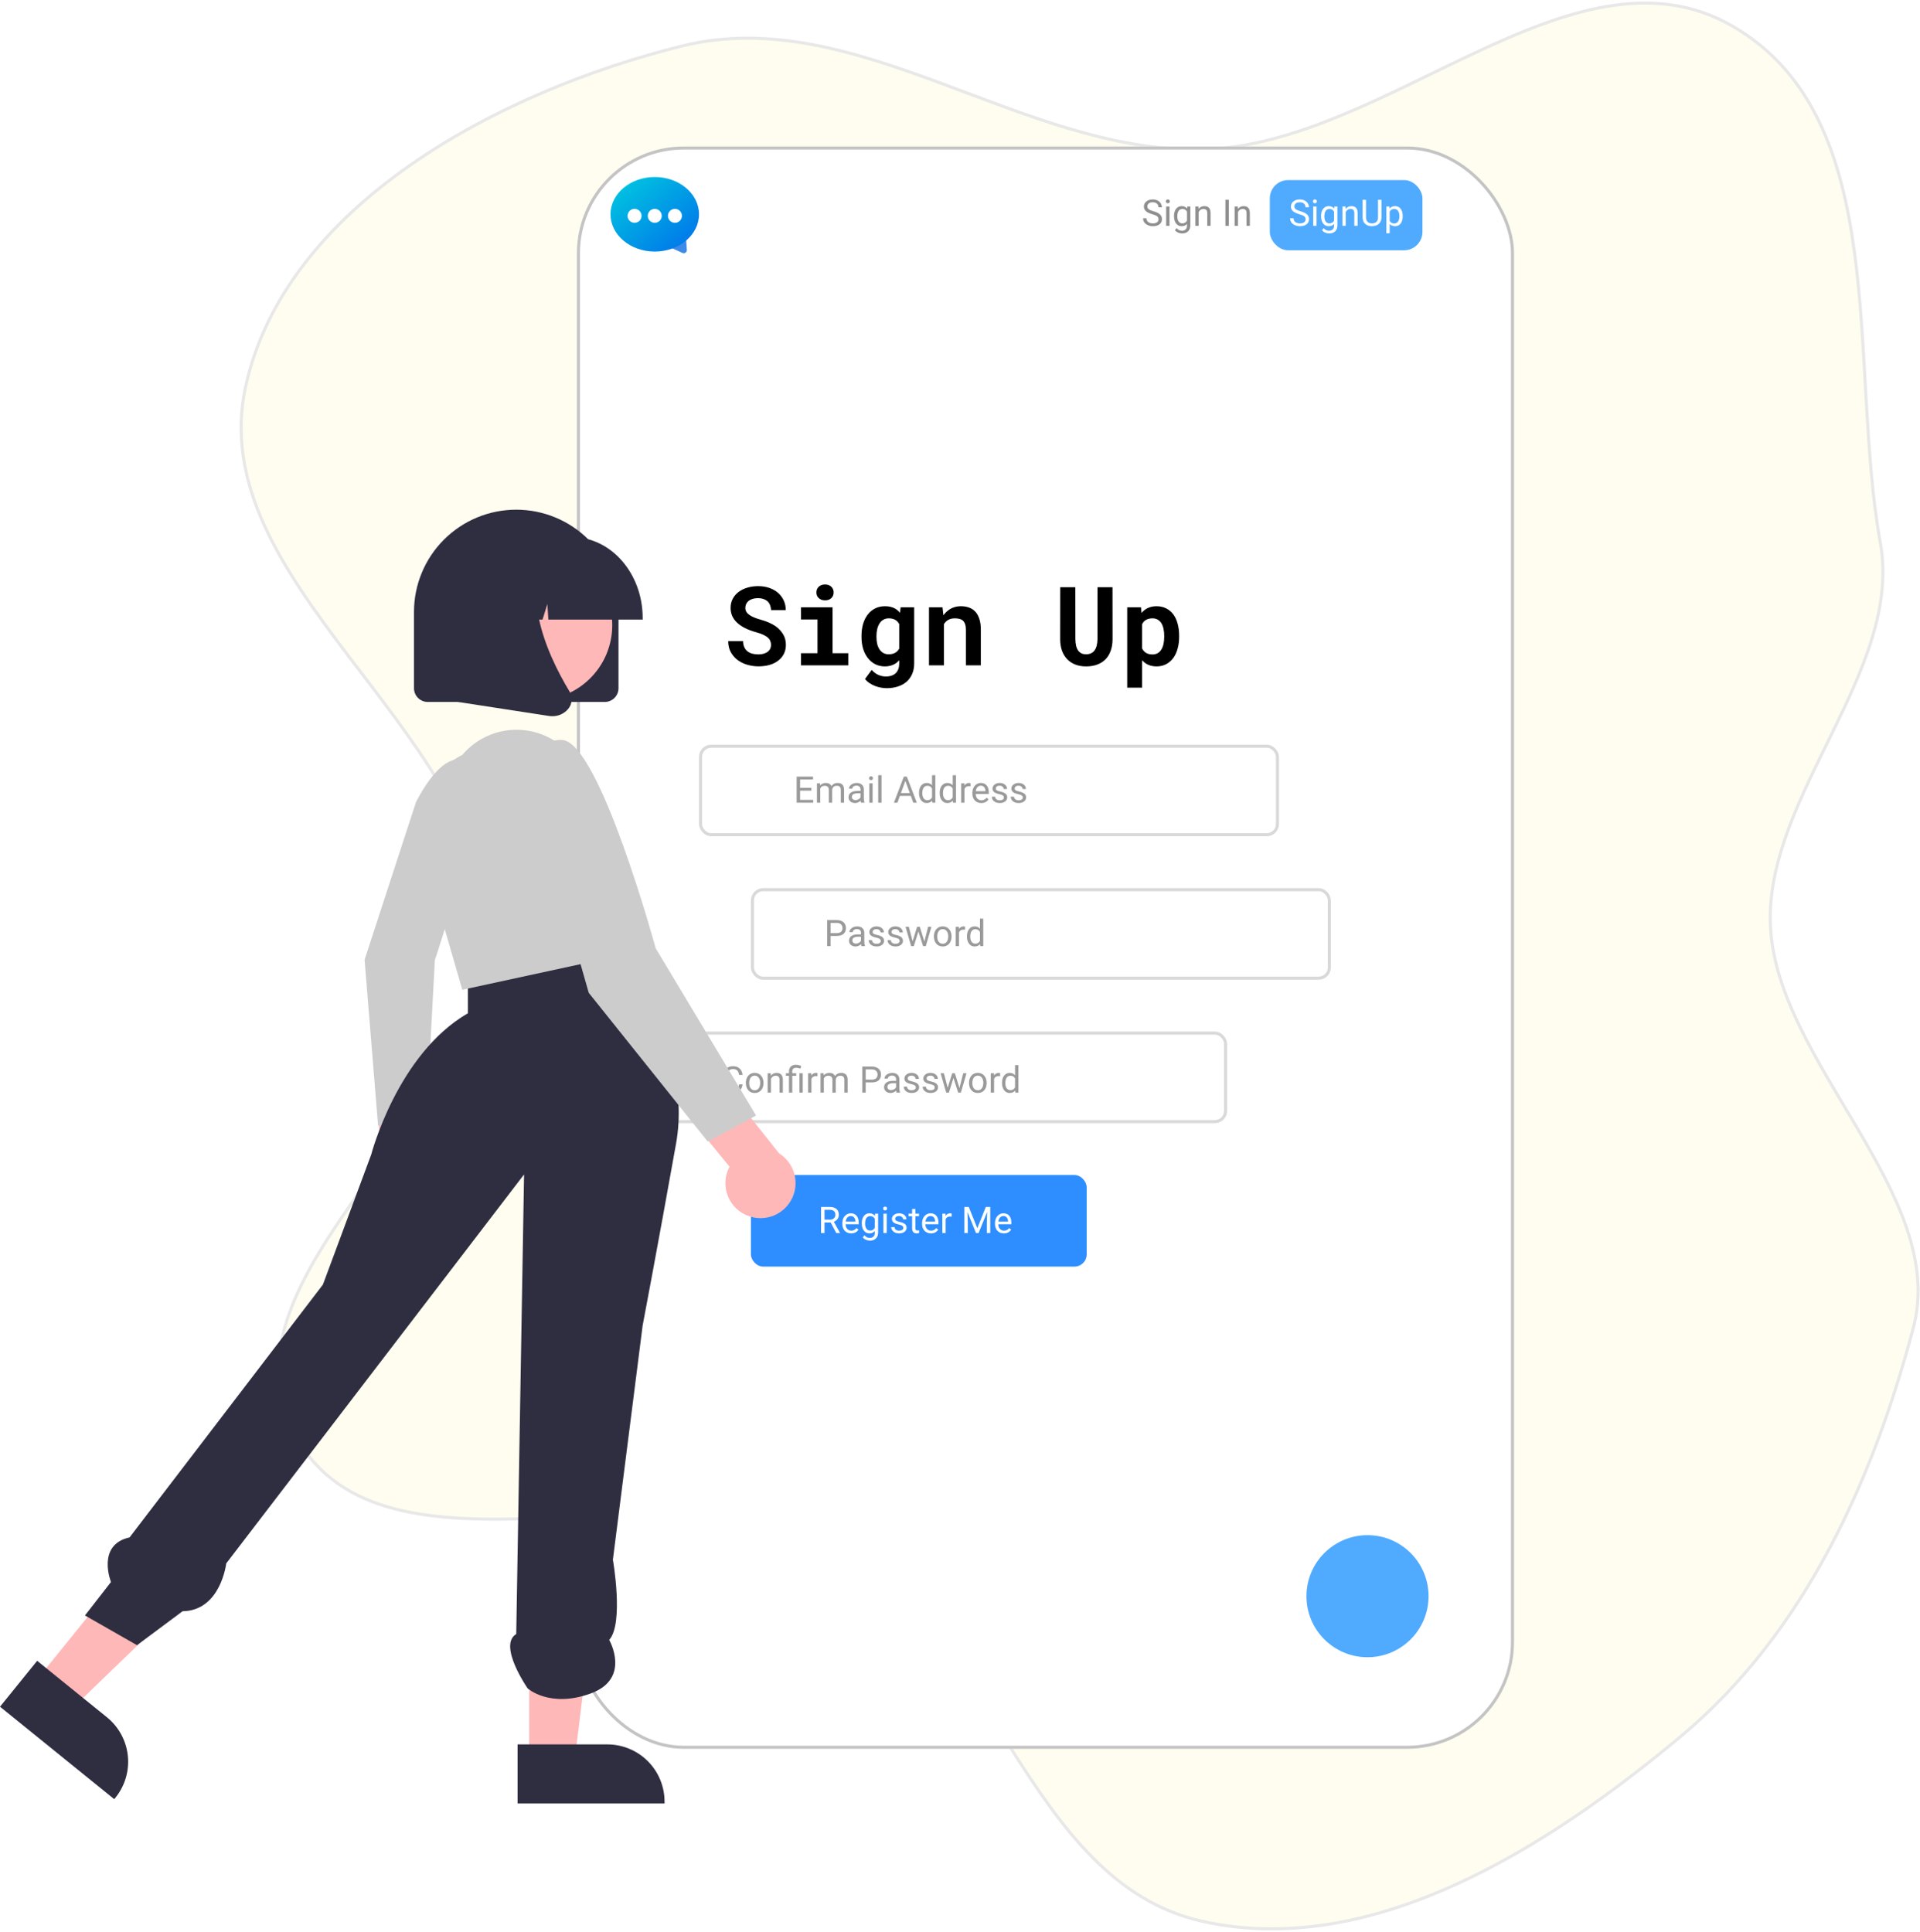<svg width="629" height="633" viewBox="0 0 629 633" fill="none" xmlns="http://www.w3.org/2000/svg">
<path fill-rule="evenodd" clip-rule="evenodd" d="M393.655 48.969C454.29 47.831 515.489 -21.611 567.663 8.614C620.074 38.974 605.428 119.114 615.997 177.77C623.555 219.712 578.203 260.719 580 303.271C581.886 347.916 638.285 391.638 626.857 434.902C613.55 485.28 591.054 535.212 550.572 568.988C507.064 605.289 449.383 642.075 393.655 629.473C336.203 616.482 325.441 534.055 273.71 506.381C220.018 477.659 126.356 523.224 96.946 470.749C67.207 417.688 162.762 363.71 159.874 303.271C156.75 237.878 66.377 190.501 80.496 126.508C93.57 67.252 163.354 29.953 223.46 15.07C280.558 0.933 334.766 50.073 393.655 48.969Z" fill="#FFFDEF" stroke="#E8E8E8"/>
<g filter="url(#filter0_d)">
<rect x="179" y="38" width="307" height="525" rx="35" fill="white"/>
<rect x="179.5" y="38.5" width="306" height="524" rx="34.5" stroke="#C4C4C4"/>
</g>
<circle cx="448" cy="523" r="20" fill="#50ABFF"/>
<rect x="416" y="59" width="50" height="23" rx="6" fill="#50ABFF"/>
<path d="M377.504 70.197C376.539 69.92 375.836 69.58 375.395 69.178C374.957 68.772 374.738 68.272 374.738 67.678C374.738 67.006 375.006 66.451 375.541 66.014C376.08 65.572 376.779 65.352 377.639 65.352C378.225 65.352 378.746 65.465 379.203 65.691C379.664 65.918 380.02 66.231 380.27 66.629C380.523 67.027 380.65 67.463 380.65 67.936H379.52C379.52 67.42 379.355 67.016 379.027 66.723C378.699 66.426 378.236 66.277 377.639 66.277C377.084 66.277 376.65 66.4 376.338 66.647C376.029 66.889 375.875 67.227 375.875 67.66C375.875 68.008 376.021 68.303 376.314 68.545C376.611 68.783 377.113 69.002 377.82 69.201C378.531 69.4 379.086 69.621 379.484 69.863C379.887 70.102 380.184 70.381 380.375 70.701C380.57 71.022 380.668 71.398 380.668 71.832C380.668 72.523 380.398 73.078 379.859 73.496C379.32 73.91 378.6 74.117 377.697 74.117C377.111 74.117 376.564 74.006 376.057 73.783C375.549 73.557 375.156 73.248 374.879 72.857C374.605 72.467 374.469 72.023 374.469 71.527H375.6C375.6 72.043 375.789 72.451 376.168 72.752C376.551 73.049 377.061 73.197 377.697 73.197C378.291 73.197 378.746 73.076 379.062 72.834C379.379 72.592 379.537 72.262 379.537 71.844C379.537 71.426 379.391 71.103 379.098 70.877C378.805 70.647 378.273 70.42 377.504 70.197ZM383.123 74H382.039V67.66H383.123V74ZM381.951 65.978C381.951 65.803 382.004 65.654 382.109 65.533C382.219 65.412 382.379 65.352 382.59 65.352C382.801 65.352 382.961 65.412 383.07 65.533C383.18 65.654 383.234 65.803 383.234 65.978C383.234 66.154 383.18 66.301 383.07 66.418C382.961 66.535 382.801 66.594 382.59 66.594C382.379 66.594 382.219 66.535 382.109 66.418C382.004 66.301 381.951 66.154 381.951 65.978ZM384.605 70.777C384.605 69.789 384.834 69.004 385.291 68.422C385.748 67.836 386.354 67.543 387.107 67.543C387.881 67.543 388.484 67.816 388.918 68.363L388.971 67.66H389.961V73.848C389.961 74.668 389.717 75.314 389.229 75.787C388.744 76.26 388.092 76.496 387.271 76.496C386.814 76.496 386.367 76.398 385.93 76.203C385.492 76.008 385.158 75.74 384.928 75.4L385.49 74.75C385.955 75.324 386.523 75.611 387.195 75.611C387.723 75.611 388.133 75.463 388.426 75.166C388.723 74.869 388.871 74.451 388.871 73.912V73.367C388.438 73.867 387.846 74.117 387.096 74.117C386.354 74.117 385.752 73.818 385.291 73.221C384.834 72.623 384.605 71.809 384.605 70.777ZM385.695 70.9C385.695 71.615 385.842 72.178 386.135 72.588C386.428 72.994 386.838 73.197 387.365 73.197C388.049 73.197 388.551 72.887 388.871 72.266V69.371C388.539 68.766 388.041 68.463 387.377 68.463C386.85 68.463 386.438 68.668 386.141 69.078C385.844 69.488 385.695 70.096 385.695 70.9ZM392.627 67.66L392.662 68.457C393.146 67.848 393.779 67.543 394.561 67.543C395.9 67.543 396.576 68.299 396.588 69.811V74H395.504V69.805C395.5 69.348 395.395 69.01 395.188 68.791C394.984 68.572 394.666 68.463 394.232 68.463C393.881 68.463 393.572 68.557 393.307 68.744C393.041 68.932 392.834 69.178 392.686 69.482V74H391.602V67.66H392.627ZM402.576 74H401.451V65.469H402.576V74ZM405.494 67.66L405.529 68.457C406.014 67.848 406.646 67.543 407.428 67.543C408.768 67.543 409.443 68.299 409.455 69.811V74H408.371V69.805C408.367 69.348 408.262 69.01 408.055 68.791C407.852 68.572 407.533 68.463 407.1 68.463C406.748 68.463 406.439 68.557 406.174 68.744C405.908 68.932 405.701 69.178 405.553 69.482V74H404.469V67.66H405.494Z" fill="#8F8F8F"/>
<path d="M425.68 70.197C424.715 69.92 424.012 69.58 423.57 69.178C423.133 68.772 422.914 68.272 422.914 67.678C422.914 67.006 423.182 66.451 423.717 66.014C424.256 65.572 424.955 65.352 425.814 65.352C426.4 65.352 426.922 65.465 427.379 65.691C427.84 65.918 428.195 66.231 428.445 66.629C428.699 67.027 428.826 67.463 428.826 67.936H427.695C427.695 67.42 427.531 67.016 427.203 66.723C426.875 66.426 426.412 66.277 425.814 66.277C425.26 66.277 424.826 66.4 424.514 66.647C424.205 66.889 424.051 67.227 424.051 67.66C424.051 68.008 424.197 68.303 424.49 68.545C424.787 68.783 425.289 69.002 425.996 69.201C426.707 69.4 427.262 69.621 427.66 69.863C428.062 70.102 428.359 70.381 428.551 70.701C428.746 71.022 428.844 71.398 428.844 71.832C428.844 72.523 428.574 73.078 428.035 73.496C427.496 73.91 426.775 74.117 425.873 74.117C425.287 74.117 424.74 74.006 424.232 73.783C423.725 73.557 423.332 73.248 423.055 72.857C422.781 72.467 422.645 72.023 422.645 71.527H423.775C423.775 72.043 423.965 72.451 424.344 72.752C424.727 73.049 425.236 73.197 425.873 73.197C426.467 73.197 426.922 73.076 427.238 72.834C427.555 72.592 427.713 72.262 427.713 71.844C427.713 71.426 427.566 71.103 427.273 70.877C426.98 70.647 426.449 70.42 425.68 70.197ZM431.299 74H430.215V67.66H431.299V74ZM430.127 65.978C430.127 65.803 430.18 65.654 430.285 65.533C430.395 65.412 430.555 65.352 430.766 65.352C430.977 65.352 431.137 65.412 431.246 65.533C431.355 65.654 431.41 65.803 431.41 65.978C431.41 66.154 431.355 66.301 431.246 66.418C431.137 66.535 430.977 66.594 430.766 66.594C430.555 66.594 430.395 66.535 430.285 66.418C430.18 66.301 430.127 66.154 430.127 65.978ZM432.781 70.777C432.781 69.789 433.01 69.004 433.467 68.422C433.924 67.836 434.529 67.543 435.283 67.543C436.057 67.543 436.66 67.816 437.094 68.363L437.146 67.66H438.137V73.848C438.137 74.668 437.893 75.314 437.404 75.787C436.92 76.26 436.268 76.496 435.447 76.496C434.99 76.496 434.543 76.398 434.105 76.203C433.668 76.008 433.334 75.74 433.104 75.4L433.666 74.75C434.131 75.324 434.699 75.611 435.371 75.611C435.898 75.611 436.309 75.463 436.602 75.166C436.898 74.869 437.047 74.451 437.047 73.912V73.367C436.613 73.867 436.021 74.117 435.271 74.117C434.529 74.117 433.928 73.818 433.467 73.221C433.01 72.623 432.781 71.809 432.781 70.777ZM433.871 70.9C433.871 71.615 434.018 72.178 434.311 72.588C434.604 72.994 435.014 73.197 435.541 73.197C436.225 73.197 436.727 72.887 437.047 72.266V69.371C436.715 68.766 436.217 68.463 435.553 68.463C435.025 68.463 434.613 68.668 434.316 69.078C434.02 69.488 433.871 70.096 433.871 70.9ZM440.803 67.66L440.838 68.457C441.322 67.848 441.955 67.543 442.736 67.543C444.076 67.543 444.752 68.299 444.764 69.811V74H443.68V69.805C443.676 69.348 443.57 69.01 443.363 68.791C443.16 68.572 442.842 68.463 442.408 68.463C442.057 68.463 441.748 68.557 441.482 68.744C441.217 68.932 441.01 69.178 440.861 69.482V74H439.777V67.66H440.803ZM452.574 65.469V71.269C452.57 72.074 452.316 72.732 451.812 73.244C451.312 73.756 450.633 74.043 449.773 74.106L449.475 74.117C448.541 74.117 447.797 73.865 447.242 73.361C446.688 72.857 446.406 72.164 446.398 71.281V65.469H447.512V71.246C447.512 71.863 447.682 72.344 448.021 72.688C448.361 73.027 448.846 73.197 449.475 73.197C450.111 73.197 450.598 73.027 450.934 72.688C451.273 72.348 451.443 71.869 451.443 71.252V65.469H452.574ZM459.535 70.9C459.535 71.865 459.314 72.643 458.873 73.232C458.432 73.822 457.834 74.117 457.08 74.117C456.311 74.117 455.705 73.873 455.264 73.385V76.438H454.18V67.66H455.17L455.223 68.363C455.664 67.816 456.277 67.543 457.062 67.543C457.824 67.543 458.426 67.83 458.867 68.404C459.312 68.978 459.535 69.777 459.535 70.801V70.9ZM458.451 70.777C458.451 70.062 458.299 69.498 457.994 69.084C457.689 68.67 457.271 68.463 456.74 68.463C456.084 68.463 455.592 68.754 455.264 69.336V72.365C455.588 72.943 456.084 73.232 456.752 73.232C457.271 73.232 457.684 73.027 457.988 72.617C458.297 72.203 458.451 71.59 458.451 70.777Z" fill="white"/>
<path d="M225.018 81.887C225.07 82.656 224.282 83.202 223.581 82.882L220.499 81.477C219.78 81.15 219.692 80.165 220.341 79.715L223.192 77.74C223.841 77.291 224.733 77.72 224.787 78.508L225.018 81.887Z" fill="url(#paint0_linear)"/>
<path d="M229 70.21C229 76.954 222.508 82.421 214.5 82.421C206.492 82.421 200 76.954 200 70.21C200 63.467 206.492 58 214.5 58C222.508 58 229 63.467 229 70.21Z" fill="url(#paint1_linear)"/>
<path d="M210.175 70.719C210.175 71.984 209.15 73.009 207.886 73.009C206.622 73.009 205.596 71.984 205.596 70.719C205.596 69.455 206.622 68.43 207.886 68.43C209.15 68.43 210.175 69.455 210.175 70.719Z" fill="white"/>
<path d="M223.403 70.719C223.403 71.984 222.378 73.009 221.114 73.009C219.849 73.009 218.824 71.984 218.824 70.719C218.824 69.455 219.849 68.43 221.114 68.43C222.378 68.43 223.403 69.455 223.403 70.719Z" fill="white"/>
<path d="M216.79 70.719C216.79 71.984 215.765 73.009 214.5 73.009C213.236 73.009 212.211 71.984 212.211 70.719C212.211 69.455 213.236 68.43 214.5 68.43C215.765 68.43 216.79 69.455 216.79 70.719Z" fill="white"/>
<path d="M252.592 211.32C252.592 211.777 252.498 212.199 252.311 212.586C252.123 212.961 251.854 213.283 251.502 213.553C251.15 213.822 250.717 214.033 250.201 214.186C249.697 214.338 249.117 214.414 248.461 214.414C247.723 214.414 247.043 214.332 246.422 214.168C245.812 214.004 245.291 213.746 244.857 213.395C244.412 213.043 244.066 212.592 243.82 212.041C243.574 211.49 243.439 210.828 243.416 210.055H238.564C238.564 211.379 238.816 212.533 239.32 213.518C239.836 214.502 240.533 215.357 241.412 216.084C242.338 216.822 243.422 217.385 244.664 217.771C245.918 218.146 247.184 218.334 248.461 218.334C249.762 218.334 250.963 218.182 252.064 217.877C253.166 217.561 254.115 217.098 254.912 216.488C255.709 215.891 256.33 215.158 256.775 214.291C257.232 213.412 257.461 212.41 257.461 211.285C257.461 209.984 257.162 208.836 256.564 207.84C255.967 206.844 255.164 205.971 254.156 205.221C253.488 204.764 252.756 204.359 251.959 204.008C251.162 203.656 250.324 203.357 249.445 203.111C248.625 202.889 247.887 202.648 247.23 202.391C246.586 202.133 246.035 201.846 245.578 201.529C245.121 201.225 244.77 200.879 244.523 200.492C244.289 200.105 244.172 199.672 244.172 199.191C244.172 198.734 244.26 198.312 244.436 197.926C244.623 197.527 244.893 197.182 245.244 196.889C245.596 196.607 246.023 196.391 246.527 196.238C247.043 196.074 247.629 195.992 248.285 195.992C249 195.992 249.621 196.092 250.148 196.291C250.688 196.479 251.139 196.742 251.502 197.082C251.854 197.434 252.117 197.85 252.293 198.33C252.48 198.811 252.586 199.338 252.609 199.912H257.426C257.426 198.764 257.203 197.709 256.758 196.748C256.312 195.787 255.691 194.955 254.895 194.252C254.098 193.561 253.143 193.021 252.029 192.635C250.928 192.248 249.709 192.055 248.373 192.055C247.084 192.055 245.889 192.225 244.787 192.564C243.686 192.893 242.73 193.367 241.922 193.988C241.113 194.609 240.48 195.359 240.023 196.238C239.566 197.117 239.338 198.096 239.338 199.174C239.338 200.111 239.508 200.979 239.848 201.775C240.199 202.572 240.715 203.299 241.395 203.955C242.074 204.611 242.947 205.215 244.014 205.766C245.092 206.316 246.34 206.785 247.758 207.172C248.672 207.418 249.434 207.688 250.043 207.98C250.664 208.262 251.168 208.572 251.555 208.912C251.93 209.264 252.193 209.639 252.346 210.037C252.51 210.436 252.592 210.863 252.592 211.32ZM262.4 198.98V202.971H267.814V214.027H262.4V218H277.904V214.027H272.754V198.98H262.4ZM267.463 194.111C267.463 194.486 267.527 194.838 267.656 195.166C267.797 195.482 267.99 195.752 268.236 195.975C268.482 196.209 268.775 196.391 269.115 196.52C269.467 196.648 269.854 196.713 270.275 196.713C271.143 196.713 271.828 196.473 272.332 195.992C272.848 195.5 273.105 194.873 273.105 194.111C273.105 193.35 272.848 192.729 272.332 192.248C271.828 191.756 271.143 191.51 270.275 191.51C269.854 191.51 269.467 191.574 269.115 191.703C268.775 191.832 268.482 192.008 268.236 192.23C267.99 192.465 267.797 192.746 267.656 193.074C267.527 193.391 267.463 193.736 267.463 194.111ZM282.229 208.35V208.719C282.229 210.102 282.404 211.385 282.756 212.568C283.119 213.74 283.635 214.754 284.303 215.609C284.971 216.465 285.773 217.139 286.711 217.631C287.66 218.111 288.727 218.352 289.91 218.352C290.508 218.352 291.064 218.287 291.58 218.158C292.107 218.029 292.588 217.848 293.021 217.613C293.314 217.449 293.59 217.262 293.848 217.051C294.105 216.84 294.352 216.605 294.586 216.348V217.438C294.586 218.082 294.492 218.662 294.305 219.178C294.129 219.693 293.871 220.127 293.531 220.479C293.156 220.865 292.688 221.158 292.125 221.357C291.574 221.557 290.941 221.656 290.227 221.656C289.781 221.656 289.348 221.609 288.926 221.516C288.516 221.434 288.117 221.305 287.73 221.129C287.332 220.953 286.951 220.725 286.588 220.443C286.225 220.174 285.885 219.857 285.568 219.494L283.371 222.465C283.781 222.992 284.273 223.443 284.848 223.818C285.422 224.205 286.031 224.521 286.676 224.768C287.32 225.014 287.971 225.195 288.627 225.312C289.283 225.43 289.898 225.488 290.473 225.488C291.809 225.488 293.027 225.307 294.129 224.943C295.242 224.592 296.197 224.07 296.994 223.379C297.779 222.688 298.389 221.838 298.822 220.83C299.268 219.822 299.49 218.674 299.49 217.385V198.98H295.043L294.85 200.791C294.615 200.498 294.357 200.234 294.076 200C293.795 199.754 293.49 199.543 293.162 199.367C292.729 199.121 292.242 198.939 291.703 198.822C291.176 198.693 290.59 198.629 289.945 198.629C288.75 198.629 287.678 198.863 286.729 199.332C285.779 199.801 284.971 200.463 284.303 201.318C283.635 202.174 283.119 203.199 282.756 204.395C282.404 205.59 282.229 206.908 282.229 208.35ZM287.133 208.719V208.35C287.133 207.553 287.215 206.809 287.379 206.117C287.543 205.414 287.795 204.799 288.135 204.271C288.463 203.756 288.879 203.352 289.383 203.059C289.887 202.754 290.484 202.602 291.176 202.602C291.551 202.602 291.896 202.637 292.213 202.707C292.541 202.777 292.84 202.877 293.109 203.006C293.426 203.158 293.707 203.357 293.953 203.604C294.199 203.85 294.41 204.137 294.586 204.465V212.516C294.422 212.809 294.229 213.072 294.006 213.307C293.783 213.541 293.525 213.74 293.232 213.904C292.951 214.057 292.635 214.174 292.283 214.256C291.943 214.338 291.562 214.379 291.141 214.379C290.449 214.379 289.852 214.232 289.348 213.939C288.844 213.646 288.428 213.242 288.1 212.727C287.771 212.223 287.525 211.631 287.361 210.951C287.209 210.26 287.133 209.516 287.133 208.719ZM304.342 218H309.246V204.482C309.41 204.225 309.592 203.99 309.791 203.779C309.99 203.568 310.213 203.387 310.459 203.234C310.764 203.023 311.109 202.865 311.496 202.76C311.895 202.654 312.328 202.602 312.797 202.602C313.359 202.602 313.863 202.66 314.309 202.777C314.754 202.883 315.135 203.076 315.451 203.357C315.768 203.639 316.008 204.025 316.172 204.518C316.348 204.998 316.436 205.613 316.436 206.363V218H321.322V206.293C321.322 204.91 321.158 203.738 320.83 202.777C320.514 201.805 320.068 201.008 319.494 200.387C318.908 199.777 318.217 199.332 317.42 199.051C316.623 198.77 315.744 198.629 314.783 198.629C314.033 198.629 313.324 198.734 312.656 198.945C311.988 199.156 311.373 199.461 310.811 199.859C310.482 200.094 310.172 200.357 309.879 200.65C309.586 200.943 309.316 201.266 309.07 201.617L308.771 198.98H304.342V218ZM364.459 192.406H359.555L359.537 209.369C359.525 210.201 359.438 210.934 359.273 211.566C359.109 212.199 358.863 212.727 358.535 213.148C358.23 213.559 357.844 213.869 357.375 214.08C356.918 214.279 356.391 214.379 355.793 214.379C355.242 214.379 354.756 214.285 354.334 214.098C353.912 213.898 353.555 213.605 353.262 213.219C352.945 212.797 352.705 212.264 352.541 211.619C352.389 210.975 352.307 210.225 352.295 209.369L352.277 192.406H347.338L347.32 209.369C347.32 210.799 347.52 212.076 347.918 213.201C348.328 214.314 348.902 215.252 349.641 216.014C350.379 216.775 351.264 217.355 352.295 217.754C353.338 218.152 354.504 218.352 355.793 218.352C357.164 218.352 358.383 218.152 359.449 217.754C360.527 217.355 361.441 216.77 362.191 215.996C362.93 215.234 363.492 214.297 363.879 213.184C364.277 212.07 364.477 210.799 364.477 209.369L364.459 192.406ZM369.275 225.312H374.162V216.348C374.385 216.594 374.619 216.816 374.865 217.016C375.111 217.215 375.369 217.396 375.639 217.561C376.096 217.818 376.588 218.012 377.115 218.141C377.654 218.281 378.24 218.352 378.873 218.352C380.068 218.352 381.129 218.105 382.055 217.613C382.98 217.121 383.76 216.441 384.393 215.574C385.014 214.719 385.482 213.699 385.799 212.516C386.127 211.332 386.291 210.049 386.291 208.666V208.297C386.291 206.855 386.127 205.543 385.799 204.359C385.482 203.164 385.008 202.139 384.375 201.283C383.742 200.439 382.963 199.789 382.037 199.332C381.111 198.863 380.045 198.629 378.838 198.629C378.252 198.629 377.701 198.693 377.186 198.822C376.682 198.939 376.219 199.109 375.797 199.332C375.445 199.52 375.117 199.742 374.812 200C374.508 200.246 374.227 200.527 373.969 200.844L373.793 198.98H369.275V225.312ZM381.404 208.297V208.666C381.404 209.451 381.334 210.195 381.193 210.898C381.053 211.59 380.83 212.199 380.525 212.727C380.221 213.254 379.822 213.67 379.33 213.975C378.85 214.279 378.264 214.432 377.572 214.432C377.139 214.432 376.746 214.391 376.395 214.309C376.043 214.215 375.732 214.086 375.463 213.922C375.182 213.746 374.93 213.535 374.707 213.289C374.496 213.043 374.314 212.768 374.162 212.463V204.518C374.326 204.189 374.52 203.902 374.742 203.656C374.977 203.41 375.246 203.205 375.551 203.041C375.82 202.9 376.119 202.795 376.447 202.725C376.775 202.643 377.139 202.602 377.537 202.602C378.229 202.602 378.814 202.748 379.295 203.041C379.787 203.334 380.191 203.732 380.508 204.236C380.812 204.752 381.035 205.361 381.176 206.064C381.328 206.756 381.404 207.5 381.404 208.297Z" fill="black"/>
<rect x="229.5" y="244.5" width="189" height="29" rx="3.5" fill="white" stroke="#D9D9D9"/>
<rect x="246.5" y="291.5" width="189" height="29" rx="3.5" fill="white" stroke="#D9D9D9"/>
<rect x="212.5" y="338.5" width="189" height="29" rx="3.5" fill="white" stroke="#D9D9D9"/>
<rect x="246" y="385" width="110" height="30" rx="4" fill="#2E8EFF"/>
<path d="M272.119 400.549H270.115V404H268.984V395.469H271.809C272.77 395.469 273.508 395.688 274.023 396.125C274.543 396.562 274.803 397.199 274.803 398.035C274.803 398.566 274.658 399.029 274.369 399.424C274.084 399.818 273.686 400.113 273.174 400.309L275.178 403.93V404H273.971L272.119 400.549ZM270.115 399.629H271.844C272.402 399.629 272.846 399.484 273.174 399.195C273.506 398.906 273.672 398.52 273.672 398.035C273.672 397.508 273.514 397.104 273.197 396.822C272.885 396.541 272.432 396.398 271.838 396.395H270.115V399.629ZM278.846 404.117C277.986 404.117 277.287 403.836 276.748 403.273C276.209 402.707 275.939 401.951 275.939 401.006V400.807C275.939 400.178 276.059 399.617 276.297 399.125C276.539 398.629 276.875 398.242 277.305 397.965C277.738 397.684 278.207 397.543 278.711 397.543C279.535 397.543 280.176 397.814 280.633 398.357C281.09 398.9 281.318 399.678 281.318 400.689V401.141H277.023C277.039 401.766 277.221 402.271 277.568 402.658C277.92 403.041 278.365 403.232 278.904 403.232C279.287 403.232 279.611 403.154 279.877 402.998C280.143 402.842 280.375 402.635 280.574 402.377L281.236 402.893C280.705 403.709 279.908 404.117 278.846 404.117ZM278.711 398.434C278.273 398.434 277.906 398.594 277.609 398.914C277.312 399.23 277.129 399.676 277.059 400.25H280.234V400.168C280.203 399.617 280.055 399.191 279.789 398.891C279.523 398.586 279.164 398.434 278.711 398.434ZM282.32 400.777C282.32 399.789 282.549 399.004 283.006 398.422C283.463 397.836 284.068 397.543 284.822 397.543C285.596 397.543 286.199 397.816 286.633 398.363L286.686 397.66H287.676V403.848C287.676 404.668 287.432 405.314 286.943 405.787C286.459 406.26 285.807 406.496 284.986 406.496C284.529 406.496 284.082 406.398 283.645 406.203C283.207 406.008 282.873 405.74 282.643 405.4L283.205 404.75C283.67 405.324 284.238 405.611 284.91 405.611C285.438 405.611 285.848 405.463 286.141 405.166C286.438 404.869 286.586 404.451 286.586 403.912V403.367C286.152 403.867 285.561 404.117 284.811 404.117C284.068 404.117 283.467 403.818 283.006 403.221C282.549 402.623 282.32 401.809 282.32 400.777ZM283.41 400.9C283.41 401.615 283.557 402.178 283.85 402.588C284.143 402.994 284.553 403.197 285.08 403.197C285.764 403.197 286.266 402.887 286.586 402.266V399.371C286.254 398.766 285.756 398.463 285.092 398.463C284.564 398.463 284.152 398.668 283.855 399.078C283.559 399.488 283.41 400.096 283.41 400.9ZM290.494 404H289.41V397.66H290.494V404ZM289.322 395.979C289.322 395.803 289.375 395.654 289.48 395.533C289.59 395.412 289.75 395.352 289.961 395.352C290.172 395.352 290.332 395.412 290.441 395.533C290.551 395.654 290.605 395.803 290.605 395.979C290.605 396.154 290.551 396.301 290.441 396.418C290.332 396.535 290.172 396.594 289.961 396.594C289.75 396.594 289.59 396.535 289.48 396.418C289.375 396.301 289.322 396.154 289.322 395.979ZM295.926 402.318C295.926 402.025 295.814 401.799 295.592 401.639C295.373 401.475 294.988 401.334 294.438 401.217C293.891 401.1 293.455 400.959 293.131 400.795C292.811 400.631 292.572 400.436 292.416 400.209C292.264 399.982 292.188 399.713 292.188 399.4C292.188 398.881 292.406 398.441 292.844 398.082C293.285 397.723 293.848 397.543 294.531 397.543C295.25 397.543 295.832 397.729 296.277 398.1C296.727 398.471 296.951 398.945 296.951 399.523H295.861C295.861 399.227 295.734 398.971 295.48 398.756C295.23 398.541 294.914 398.434 294.531 398.434C294.137 398.434 293.828 398.52 293.605 398.691C293.383 398.863 293.271 399.088 293.271 399.365C293.271 399.627 293.375 399.824 293.582 399.957C293.789 400.09 294.162 400.217 294.701 400.338C295.244 400.459 295.684 400.604 296.02 400.771C296.355 400.939 296.604 401.143 296.764 401.381C296.928 401.615 297.01 401.902 297.01 402.242C297.01 402.809 296.783 403.264 296.33 403.607C295.877 403.947 295.289 404.117 294.566 404.117C294.059 404.117 293.609 404.027 293.219 403.848C292.828 403.668 292.521 403.418 292.299 403.098C292.08 402.773 291.971 402.424 291.971 402.049H293.055C293.074 402.412 293.219 402.701 293.488 402.916C293.762 403.127 294.121 403.232 294.566 403.232C294.977 403.232 295.305 403.15 295.551 402.986C295.801 402.818 295.926 402.596 295.926 402.318ZM299.893 396.125V397.66H301.076V398.498H299.893V402.43C299.893 402.684 299.945 402.875 300.051 403.004C300.156 403.129 300.336 403.191 300.59 403.191C300.715 403.191 300.887 403.168 301.105 403.121V404C300.82 404.078 300.543 404.117 300.273 404.117C299.789 404.117 299.424 403.971 299.178 403.678C298.932 403.385 298.809 402.969 298.809 402.43V398.498H297.654V397.66H298.809V396.125H299.893ZM304.979 404.117C304.119 404.117 303.42 403.836 302.881 403.273C302.342 402.707 302.072 401.951 302.072 401.006V400.807C302.072 400.178 302.191 399.617 302.43 399.125C302.672 398.629 303.008 398.242 303.438 397.965C303.871 397.684 304.34 397.543 304.844 397.543C305.668 397.543 306.309 397.814 306.766 398.357C307.223 398.9 307.451 399.678 307.451 400.689V401.141H303.156C303.172 401.766 303.354 402.271 303.701 402.658C304.053 403.041 304.498 403.232 305.037 403.232C305.42 403.232 305.744 403.154 306.01 402.998C306.275 402.842 306.508 402.635 306.707 402.377L307.369 402.893C306.838 403.709 306.041 404.117 304.979 404.117ZM304.844 398.434C304.406 398.434 304.039 398.594 303.742 398.914C303.445 399.23 303.262 399.676 303.191 400.25H306.367V400.168C306.336 399.617 306.188 399.191 305.922 398.891C305.656 398.586 305.297 398.434 304.844 398.434ZM311.775 398.633C311.611 398.605 311.434 398.592 311.242 398.592C310.531 398.592 310.049 398.895 309.795 399.5V404H308.711V397.66H309.766L309.783 398.393C310.139 397.826 310.643 397.543 311.295 397.543C311.506 397.543 311.666 397.57 311.775 397.625V398.633ZM317.377 395.469L320.166 402.43L322.955 395.469H324.414V404H323.289V400.678L323.395 397.092L320.594 404H319.732L316.938 397.109L317.049 400.678V404H315.924V395.469H317.377ZM328.861 404.117C328.002 404.117 327.303 403.836 326.764 403.273C326.225 402.707 325.955 401.951 325.955 401.006V400.807C325.955 400.178 326.074 399.617 326.312 399.125C326.555 398.629 326.891 398.242 327.32 397.965C327.754 397.684 328.223 397.543 328.727 397.543C329.551 397.543 330.191 397.814 330.648 398.357C331.105 398.9 331.334 399.678 331.334 400.689V401.141H327.039C327.055 401.766 327.236 402.271 327.584 402.658C327.936 403.041 328.381 403.232 328.92 403.232C329.303 403.232 329.627 403.154 329.893 402.998C330.158 402.842 330.391 402.635 330.59 402.377L331.252 402.893C330.721 403.709 329.924 404.117 328.861 404.117ZM328.727 398.434C328.289 398.434 327.922 398.594 327.625 398.914C327.328 399.23 327.145 399.676 327.074 400.25H330.25V400.168C330.219 399.617 330.07 399.191 329.805 398.891C329.539 398.586 329.18 398.434 328.727 398.434Z" fill="white"/>
<path d="M265.812 259.057H262.115V262.08H266.41V263H260.99V254.469H266.352V255.395H262.115V258.137H265.812V259.057ZM268.66 256.66L268.689 257.363C269.154 256.816 269.781 256.543 270.57 256.543C271.457 256.543 272.061 256.883 272.381 257.562C272.592 257.258 272.865 257.012 273.201 256.824C273.541 256.637 273.941 256.543 274.402 256.543C275.793 256.543 276.5 257.279 276.523 258.752V263H275.439V258.816C275.439 258.363 275.336 258.025 275.129 257.803C274.922 257.576 274.574 257.463 274.086 257.463C273.684 257.463 273.35 257.584 273.084 257.826C272.818 258.064 272.664 258.387 272.621 258.793V263H271.531V258.846C271.531 257.924 271.08 257.463 270.178 257.463C269.467 257.463 268.98 257.766 268.719 258.371V263H267.635V256.66H268.66ZM282.078 263C282.016 262.875 281.965 262.652 281.926 262.332C281.422 262.855 280.82 263.117 280.121 263.117C279.496 263.117 278.982 262.941 278.58 262.59C278.182 262.234 277.982 261.785 277.982 261.242C277.982 260.582 278.232 260.07 278.732 259.707C279.236 259.34 279.943 259.156 280.854 259.156H281.908V258.658C281.908 258.279 281.795 257.979 281.568 257.756C281.342 257.529 281.008 257.416 280.566 257.416C280.18 257.416 279.855 257.514 279.594 257.709C279.332 257.904 279.201 258.141 279.201 258.418H278.111C278.111 258.102 278.223 257.797 278.445 257.504C278.672 257.207 278.977 256.973 279.359 256.801C279.746 256.629 280.17 256.543 280.631 256.543C281.361 256.543 281.934 256.727 282.348 257.094C282.762 257.457 282.977 257.959 282.992 258.6V261.518C282.992 262.1 283.066 262.562 283.215 262.906V263H282.078ZM280.279 262.174C280.619 262.174 280.941 262.086 281.246 261.91C281.551 261.734 281.771 261.506 281.908 261.225V259.924H281.059C279.73 259.924 279.066 260.312 279.066 261.09C279.066 261.43 279.18 261.695 279.406 261.887C279.633 262.078 279.924 262.174 280.279 262.174ZM285.869 263H284.785V256.66H285.869V263ZM284.697 254.979C284.697 254.803 284.75 254.654 284.855 254.533C284.965 254.412 285.125 254.352 285.336 254.352C285.547 254.352 285.707 254.412 285.816 254.533C285.926 254.654 285.98 254.803 285.98 254.979C285.98 255.154 285.926 255.301 285.816 255.418C285.707 255.535 285.547 255.594 285.336 255.594C285.125 255.594 284.965 255.535 284.855 255.418C284.75 255.301 284.697 255.154 284.697 254.979ZM288.787 263H287.703V254H288.787V263ZM298.385 260.773H294.811L294.008 263H292.848L296.105 254.469H297.09L300.354 263H299.199L298.385 260.773ZM295.15 259.848H298.051L296.598 255.857L295.15 259.848ZM301.068 259.777C301.068 258.805 301.299 258.023 301.76 257.434C302.221 256.84 302.824 256.543 303.57 256.543C304.312 256.543 304.9 256.797 305.334 257.305V254H306.418V263H305.422L305.369 262.32C304.936 262.852 304.332 263.117 303.559 263.117C302.824 263.117 302.225 262.816 301.76 262.215C301.299 261.613 301.068 260.828 301.068 259.859V259.777ZM302.152 259.9C302.152 260.619 302.301 261.182 302.598 261.588C302.895 261.994 303.305 262.197 303.828 262.197C304.516 262.197 305.018 261.889 305.334 261.271V258.359C305.01 257.762 304.512 257.463 303.84 257.463C303.309 257.463 302.895 257.668 302.598 258.078C302.301 258.488 302.152 259.096 302.152 259.9ZM307.842 259.777C307.842 258.805 308.072 258.023 308.533 257.434C308.994 256.84 309.598 256.543 310.344 256.543C311.086 256.543 311.674 256.797 312.107 257.305V254H313.191V263H312.195L312.143 262.32C311.709 262.852 311.105 263.117 310.332 263.117C309.598 263.117 308.998 262.816 308.533 262.215C308.072 261.613 307.842 260.828 307.842 259.859V259.777ZM308.926 259.9C308.926 260.619 309.074 261.182 309.371 261.588C309.668 261.994 310.078 262.197 310.602 262.197C311.289 262.197 311.791 261.889 312.107 261.271V258.359C311.783 257.762 311.285 257.463 310.613 257.463C310.082 257.463 309.668 257.668 309.371 258.078C309.074 258.488 308.926 259.096 308.926 259.9ZM317.943 257.633C317.779 257.605 317.602 257.592 317.41 257.592C316.699 257.592 316.217 257.895 315.963 258.5V263H314.879V256.66H315.934L315.951 257.393C316.307 256.826 316.811 256.543 317.463 256.543C317.674 256.543 317.834 256.57 317.943 256.625V257.633ZM321.459 263.117C320.6 263.117 319.9 262.836 319.361 262.273C318.822 261.707 318.553 260.951 318.553 260.006V259.807C318.553 259.178 318.672 258.617 318.91 258.125C319.152 257.629 319.488 257.242 319.918 256.965C320.352 256.684 320.82 256.543 321.324 256.543C322.148 256.543 322.789 256.814 323.246 257.357C323.703 257.9 323.932 258.678 323.932 259.689V260.141H319.637C319.652 260.766 319.834 261.271 320.182 261.658C320.533 262.041 320.979 262.232 321.518 262.232C321.9 262.232 322.225 262.154 322.49 261.998C322.756 261.842 322.988 261.635 323.188 261.377L323.85 261.893C323.318 262.709 322.521 263.117 321.459 263.117ZM321.324 257.434C320.887 257.434 320.52 257.594 320.223 257.914C319.926 258.23 319.742 258.676 319.672 259.25H322.848V259.168C322.816 258.617 322.668 258.191 322.402 257.891C322.137 257.586 321.777 257.434 321.324 257.434ZM328.883 261.318C328.883 261.025 328.771 260.799 328.549 260.639C328.33 260.475 327.945 260.334 327.395 260.217C326.848 260.1 326.412 259.959 326.088 259.795C325.768 259.631 325.529 259.436 325.373 259.209C325.221 258.982 325.145 258.713 325.145 258.4C325.145 257.881 325.363 257.441 325.801 257.082C326.242 256.723 326.805 256.543 327.488 256.543C328.207 256.543 328.789 256.729 329.234 257.1C329.684 257.471 329.908 257.945 329.908 258.523H328.818C328.818 258.227 328.691 257.971 328.438 257.756C328.188 257.541 327.871 257.434 327.488 257.434C327.094 257.434 326.785 257.52 326.562 257.691C326.34 257.863 326.229 258.088 326.229 258.365C326.229 258.627 326.332 258.824 326.539 258.957C326.746 259.09 327.119 259.217 327.658 259.338C328.201 259.459 328.641 259.604 328.977 259.771C329.312 259.939 329.561 260.143 329.721 260.381C329.885 260.615 329.967 260.902 329.967 261.242C329.967 261.809 329.74 262.264 329.287 262.607C328.834 262.947 328.246 263.117 327.523 263.117C327.016 263.117 326.566 263.027 326.176 262.848C325.785 262.668 325.479 262.418 325.256 262.098C325.037 261.773 324.928 261.424 324.928 261.049H326.012C326.031 261.412 326.176 261.701 326.445 261.916C326.719 262.127 327.078 262.232 327.523 262.232C327.934 262.232 328.262 262.15 328.508 261.986C328.758 261.818 328.883 261.596 328.883 261.318ZM335.07 261.318C335.07 261.025 334.959 260.799 334.736 260.639C334.518 260.475 334.133 260.334 333.582 260.217C333.035 260.1 332.6 259.959 332.275 259.795C331.955 259.631 331.717 259.436 331.561 259.209C331.408 258.982 331.332 258.713 331.332 258.4C331.332 257.881 331.551 257.441 331.988 257.082C332.43 256.723 332.992 256.543 333.676 256.543C334.395 256.543 334.977 256.729 335.422 257.1C335.871 257.471 336.096 257.945 336.096 258.523H335.006C335.006 258.227 334.879 257.971 334.625 257.756C334.375 257.541 334.059 257.434 333.676 257.434C333.281 257.434 332.973 257.52 332.75 257.691C332.527 257.863 332.416 258.088 332.416 258.365C332.416 258.627 332.52 258.824 332.727 258.957C332.934 259.09 333.307 259.217 333.846 259.338C334.389 259.459 334.828 259.604 335.164 259.771C335.5 259.939 335.748 260.143 335.908 260.381C336.072 260.615 336.154 260.902 336.154 261.242C336.154 261.809 335.928 262.264 335.475 262.607C335.021 262.947 334.434 263.117 333.711 263.117C333.203 263.117 332.754 263.027 332.363 262.848C331.973 262.668 331.666 262.418 331.443 262.098C331.225 261.773 331.115 261.424 331.115 261.049H332.199C332.219 261.412 332.363 261.701 332.633 261.916C332.906 262.127 333.266 262.232 333.711 262.232C334.121 262.232 334.449 262.15 334.695 261.986C334.945 261.818 335.07 261.596 335.07 261.318Z" fill="#9A9A9A"/>
<path d="M272.115 306.66V310H270.99V301.469H274.137C275.07 301.469 275.801 301.707 276.328 302.184C276.859 302.66 277.125 303.291 277.125 304.076C277.125 304.904 276.865 305.543 276.346 305.992C275.83 306.438 275.09 306.66 274.125 306.66H272.115ZM272.115 305.74H274.137C274.738 305.74 275.199 305.6 275.52 305.318C275.84 305.033 276 304.623 276 304.088C276 303.58 275.84 303.174 275.52 302.869C275.199 302.564 274.76 302.406 274.201 302.395H272.115V305.74ZM282.234 310C282.172 309.875 282.121 309.652 282.082 309.332C281.578 309.855 280.977 310.117 280.277 310.117C279.652 310.117 279.139 309.941 278.736 309.59C278.338 309.234 278.139 308.785 278.139 308.242C278.139 307.582 278.389 307.07 278.889 306.707C279.393 306.34 280.1 306.156 281.01 306.156H282.064V305.658C282.064 305.279 281.951 304.979 281.725 304.756C281.498 304.529 281.164 304.416 280.723 304.416C280.336 304.416 280.012 304.514 279.75 304.709C279.488 304.904 279.357 305.141 279.357 305.418H278.268C278.268 305.102 278.379 304.797 278.602 304.504C278.828 304.207 279.133 303.973 279.516 303.801C279.902 303.629 280.326 303.543 280.787 303.543C281.518 303.543 282.09 303.727 282.504 304.094C282.918 304.457 283.133 304.959 283.148 305.6V308.518C283.148 309.1 283.223 309.562 283.371 309.906V310H282.234ZM280.436 309.174C280.775 309.174 281.098 309.086 281.402 308.91C281.707 308.734 281.928 308.506 282.064 308.225V306.924H281.215C279.887 306.924 279.223 307.312 279.223 308.09C279.223 308.43 279.336 308.695 279.562 308.887C279.789 309.078 280.08 309.174 280.436 309.174ZM288.539 308.318C288.539 308.025 288.428 307.799 288.205 307.639C287.986 307.475 287.602 307.334 287.051 307.217C286.504 307.1 286.068 306.959 285.744 306.795C285.424 306.631 285.186 306.436 285.029 306.209C284.877 305.982 284.801 305.713 284.801 305.4C284.801 304.881 285.02 304.441 285.457 304.082C285.898 303.723 286.461 303.543 287.145 303.543C287.863 303.543 288.445 303.729 288.891 304.1C289.34 304.471 289.564 304.945 289.564 305.523H288.475C288.475 305.227 288.348 304.971 288.094 304.756C287.844 304.541 287.527 304.434 287.145 304.434C286.75 304.434 286.441 304.52 286.219 304.691C285.996 304.863 285.885 305.088 285.885 305.365C285.885 305.627 285.988 305.824 286.195 305.957C286.402 306.09 286.775 306.217 287.314 306.338C287.857 306.459 288.297 306.604 288.633 306.771C288.969 306.939 289.217 307.143 289.377 307.381C289.541 307.615 289.623 307.902 289.623 308.242C289.623 308.809 289.396 309.264 288.943 309.607C288.49 309.947 287.902 310.117 287.18 310.117C286.672 310.117 286.223 310.027 285.832 309.848C285.441 309.668 285.135 309.418 284.912 309.098C284.693 308.773 284.584 308.424 284.584 308.049H285.668C285.688 308.412 285.832 308.701 286.102 308.916C286.375 309.127 286.734 309.232 287.18 309.232C287.59 309.232 287.918 309.15 288.164 308.986C288.414 308.818 288.539 308.596 288.539 308.318ZM294.727 308.318C294.727 308.025 294.615 307.799 294.393 307.639C294.174 307.475 293.789 307.334 293.238 307.217C292.691 307.1 292.256 306.959 291.932 306.795C291.611 306.631 291.373 306.436 291.217 306.209C291.064 305.982 290.988 305.713 290.988 305.4C290.988 304.881 291.207 304.441 291.645 304.082C292.086 303.723 292.648 303.543 293.332 303.543C294.051 303.543 294.633 303.729 295.078 304.1C295.527 304.471 295.752 304.945 295.752 305.523H294.662C294.662 305.227 294.535 304.971 294.281 304.756C294.031 304.541 293.715 304.434 293.332 304.434C292.938 304.434 292.629 304.52 292.406 304.691C292.184 304.863 292.072 305.088 292.072 305.365C292.072 305.627 292.176 305.824 292.383 305.957C292.59 306.09 292.963 306.217 293.502 306.338C294.045 306.459 294.484 306.604 294.82 306.771C295.156 306.939 295.404 307.143 295.564 307.381C295.729 307.615 295.811 307.902 295.811 308.242C295.811 308.809 295.584 309.264 295.131 309.607C294.678 309.947 294.09 310.117 293.367 310.117C292.859 310.117 292.41 310.027 292.02 309.848C291.629 309.668 291.322 309.418 291.1 309.098C290.881 308.773 290.771 308.424 290.771 308.049H291.855C291.875 308.412 292.02 308.701 292.289 308.916C292.562 309.127 292.922 309.232 293.367 309.232C293.777 309.232 294.105 309.15 294.352 308.986C294.602 308.818 294.727 308.596 294.727 308.318ZM302.836 308.506L304.055 303.66H305.139L303.293 310H302.414L300.873 305.195L299.373 310H298.494L296.654 303.66H297.732L298.98 308.406L300.457 303.66H301.33L302.836 308.506ZM305.959 306.771C305.959 306.15 306.08 305.592 306.322 305.096C306.568 304.6 306.908 304.217 307.342 303.947C307.779 303.678 308.277 303.543 308.836 303.543C309.699 303.543 310.396 303.842 310.928 304.439C311.463 305.037 311.73 305.832 311.73 306.824V306.9C311.73 307.518 311.611 308.072 311.373 308.564C311.139 309.053 310.801 309.434 310.359 309.707C309.922 309.98 309.418 310.117 308.848 310.117C307.988 310.117 307.291 309.818 306.756 309.221C306.225 308.623 305.959 307.832 305.959 306.848V306.771ZM307.049 306.9C307.049 307.604 307.211 308.168 307.535 308.594C307.863 309.02 308.301 309.232 308.848 309.232C309.398 309.232 309.836 309.018 310.16 308.588C310.484 308.154 310.646 307.549 310.646 306.771C310.646 306.076 310.48 305.514 310.148 305.084C309.82 304.65 309.383 304.434 308.836 304.434C308.301 304.434 307.869 304.646 307.541 305.072C307.213 305.498 307.049 306.107 307.049 306.9ZM316.154 304.633C315.99 304.605 315.812 304.592 315.621 304.592C314.91 304.592 314.428 304.895 314.174 305.5V310H313.09V303.66H314.145L314.162 304.393C314.518 303.826 315.021 303.543 315.674 303.543C315.885 303.543 316.045 303.57 316.154 303.625V304.633ZM316.775 306.777C316.775 305.805 317.006 305.023 317.467 304.434C317.928 303.84 318.531 303.543 319.277 303.543C320.02 303.543 320.607 303.797 321.041 304.305V301H322.125V310H321.129L321.076 309.32C320.643 309.852 320.039 310.117 319.266 310.117C318.531 310.117 317.932 309.816 317.467 309.215C317.006 308.613 316.775 307.828 316.775 306.859V306.777ZM317.859 306.9C317.859 307.619 318.008 308.182 318.305 308.588C318.602 308.994 319.012 309.197 319.535 309.197C320.223 309.197 320.725 308.889 321.041 308.271V305.359C320.717 304.762 320.219 304.463 319.547 304.463C319.016 304.463 318.602 304.668 318.305 305.078C318.008 305.488 317.859 306.096 317.859 306.9Z" fill="#9A9A9A"/>
<path d="M243.266 355.293C243.16 356.195 242.826 356.893 242.264 357.385C241.705 357.873 240.961 358.117 240.031 358.117C239.023 358.117 238.215 357.756 237.605 357.033C237 356.311 236.697 355.344 236.697 354.133V353.312C236.697 352.52 236.838 351.822 237.119 351.221C237.404 350.619 237.807 350.158 238.326 349.838C238.846 349.514 239.447 349.352 240.131 349.352C241.037 349.352 241.764 349.605 242.311 350.113C242.857 350.617 243.176 351.316 243.266 352.211H242.135C242.037 351.531 241.824 351.039 241.496 350.734C241.172 350.43 240.717 350.277 240.131 350.277C239.412 350.277 238.848 350.543 238.438 351.074C238.031 351.605 237.828 352.361 237.828 353.342V354.168C237.828 355.094 238.021 355.83 238.408 356.377C238.795 356.924 239.336 357.197 240.031 357.197C240.656 357.197 241.135 357.057 241.467 356.775C241.803 356.49 242.025 355.996 242.135 355.293H243.266ZM244.35 354.771C244.35 354.15 244.471 353.592 244.713 353.096C244.959 352.6 245.299 352.217 245.732 351.947C246.17 351.678 246.668 351.543 247.227 351.543C248.09 351.543 248.787 351.842 249.318 352.439C249.854 353.037 250.121 353.832 250.121 354.824V354.9C250.121 355.518 250.002 356.072 249.764 356.564C249.529 357.053 249.191 357.434 248.75 357.707C248.312 357.98 247.809 358.117 247.238 358.117C246.379 358.117 245.682 357.818 245.146 357.221C244.615 356.623 244.35 355.832 244.35 354.848V354.771ZM245.439 354.9C245.439 355.604 245.602 356.168 245.926 356.594C246.254 357.02 246.691 357.232 247.238 357.232C247.789 357.232 248.227 357.018 248.551 356.588C248.875 356.154 249.037 355.549 249.037 354.771C249.037 354.076 248.871 353.514 248.539 353.084C248.211 352.65 247.773 352.434 247.227 352.434C246.691 352.434 246.26 352.646 245.932 353.072C245.604 353.498 245.439 354.107 245.439 354.9ZM252.506 351.66L252.541 352.457C253.025 351.848 253.658 351.543 254.439 351.543C255.779 351.543 256.455 352.299 256.467 353.811V358H255.383V353.805C255.379 353.348 255.273 353.01 255.066 352.791C254.863 352.572 254.545 352.463 254.111 352.463C253.76 352.463 253.451 352.557 253.186 352.744C252.92 352.932 252.713 353.178 252.564 353.482V358H251.48V351.66H252.506ZM258.465 358V352.498H257.463V351.66H258.465V351.121C258.465 350.414 258.666 349.863 259.068 349.469C259.475 349.074 260.047 348.877 260.785 348.877C261.223 348.877 261.775 348.996 262.443 349.234L262.262 350.148C261.773 349.953 261.309 349.855 260.867 349.855C260.402 349.855 260.066 349.961 259.859 350.172C259.656 350.379 259.555 350.691 259.555 351.109V351.66H260.85V352.498H259.555V358H258.465ZM262.982 358H261.893V351.66H262.982V358ZM267.811 352.633C267.646 352.605 267.469 352.592 267.277 352.592C266.566 352.592 266.084 352.895 265.83 353.5V358H264.746V351.66H265.801L265.818 352.393C266.174 351.826 266.678 351.543 267.33 351.543C267.541 351.543 267.701 351.57 267.811 351.625V352.633ZM269.832 351.66L269.861 352.363C270.326 351.816 270.953 351.543 271.742 351.543C272.629 351.543 273.232 351.883 273.553 352.562C273.764 352.258 274.037 352.012 274.373 351.824C274.713 351.637 275.113 351.543 275.574 351.543C276.965 351.543 277.672 352.279 277.695 353.752V358H276.611V353.816C276.611 353.363 276.508 353.025 276.301 352.803C276.094 352.576 275.746 352.463 275.258 352.463C274.855 352.463 274.521 352.584 274.256 352.826C273.99 353.064 273.836 353.387 273.793 353.793V358H272.703V353.846C272.703 352.924 272.252 352.463 271.35 352.463C270.639 352.463 270.152 352.766 269.891 353.371V358H268.807V351.66H269.832ZM283.607 354.66V358H282.482V349.469H285.629C286.562 349.469 287.293 349.707 287.82 350.184C288.352 350.66 288.617 351.291 288.617 352.076C288.617 352.904 288.357 353.543 287.838 353.992C287.322 354.438 286.582 354.66 285.617 354.66H283.607ZM283.607 353.74H285.629C286.23 353.74 286.691 353.6 287.012 353.318C287.332 353.033 287.492 352.623 287.492 352.088C287.492 351.58 287.332 351.174 287.012 350.869C286.691 350.564 286.252 350.406 285.693 350.395H283.607V353.74ZM293.727 358C293.664 357.875 293.613 357.652 293.574 357.332C293.07 357.855 292.469 358.117 291.77 358.117C291.145 358.117 290.631 357.941 290.229 357.59C289.83 357.234 289.631 356.785 289.631 356.242C289.631 355.582 289.881 355.07 290.381 354.707C290.885 354.34 291.592 354.156 292.502 354.156H293.557V353.658C293.557 353.279 293.443 352.979 293.217 352.756C292.99 352.529 292.656 352.416 292.215 352.416C291.828 352.416 291.504 352.514 291.242 352.709C290.98 352.904 290.85 353.141 290.85 353.418H289.76C289.76 353.102 289.871 352.797 290.094 352.504C290.32 352.207 290.625 351.973 291.008 351.801C291.395 351.629 291.818 351.543 292.279 351.543C293.01 351.543 293.582 351.727 293.996 352.094C294.41 352.457 294.625 352.959 294.641 353.6V356.518C294.641 357.1 294.715 357.562 294.863 357.906V358H293.727ZM291.928 357.174C292.268 357.174 292.59 357.086 292.895 356.91C293.199 356.734 293.42 356.506 293.557 356.225V354.924H292.707C291.379 354.924 290.715 355.312 290.715 356.09C290.715 356.43 290.828 356.695 291.055 356.887C291.281 357.078 291.572 357.174 291.928 357.174ZM300.031 356.318C300.031 356.025 299.92 355.799 299.697 355.639C299.479 355.475 299.094 355.334 298.543 355.217C297.996 355.1 297.561 354.959 297.236 354.795C296.916 354.631 296.678 354.436 296.521 354.209C296.369 353.982 296.293 353.713 296.293 353.4C296.293 352.881 296.512 352.441 296.949 352.082C297.391 351.723 297.953 351.543 298.637 351.543C299.355 351.543 299.938 351.729 300.383 352.1C300.832 352.471 301.057 352.945 301.057 353.523H299.967C299.967 353.227 299.84 352.971 299.586 352.756C299.336 352.541 299.02 352.434 298.637 352.434C298.242 352.434 297.934 352.52 297.711 352.691C297.488 352.863 297.377 353.088 297.377 353.365C297.377 353.627 297.48 353.824 297.688 353.957C297.895 354.09 298.268 354.217 298.807 354.338C299.35 354.459 299.789 354.604 300.125 354.771C300.461 354.939 300.709 355.143 300.869 355.381C301.033 355.615 301.115 355.902 301.115 356.242C301.115 356.809 300.889 357.264 300.436 357.607C299.982 357.947 299.395 358.117 298.672 358.117C298.164 358.117 297.715 358.027 297.324 357.848C296.934 357.668 296.627 357.418 296.404 357.098C296.186 356.773 296.076 356.424 296.076 356.049H297.16C297.18 356.412 297.324 356.701 297.594 356.916C297.867 357.127 298.227 357.232 298.672 357.232C299.082 357.232 299.41 357.15 299.656 356.986C299.906 356.818 300.031 356.596 300.031 356.318ZM306.219 356.318C306.219 356.025 306.107 355.799 305.885 355.639C305.666 355.475 305.281 355.334 304.73 355.217C304.184 355.1 303.748 354.959 303.424 354.795C303.104 354.631 302.865 354.436 302.709 354.209C302.557 353.982 302.48 353.713 302.48 353.4C302.48 352.881 302.699 352.441 303.137 352.082C303.578 351.723 304.141 351.543 304.824 351.543C305.543 351.543 306.125 351.729 306.57 352.1C307.02 352.471 307.244 352.945 307.244 353.523H306.154C306.154 353.227 306.027 352.971 305.773 352.756C305.523 352.541 305.207 352.434 304.824 352.434C304.43 352.434 304.121 352.52 303.898 352.691C303.676 352.863 303.564 353.088 303.564 353.365C303.564 353.627 303.668 353.824 303.875 353.957C304.082 354.09 304.455 354.217 304.994 354.338C305.537 354.459 305.977 354.604 306.312 354.771C306.648 354.939 306.896 355.143 307.057 355.381C307.221 355.615 307.303 355.902 307.303 356.242C307.303 356.809 307.076 357.264 306.623 357.607C306.17 357.947 305.582 358.117 304.859 358.117C304.352 358.117 303.902 358.027 303.512 357.848C303.121 357.668 302.814 357.418 302.592 357.098C302.373 356.773 302.264 356.424 302.264 356.049H303.348C303.367 356.412 303.512 356.701 303.781 356.916C304.055 357.127 304.414 357.232 304.859 357.232C305.27 357.232 305.598 357.15 305.844 356.986C306.094 356.818 306.219 356.596 306.219 356.318ZM314.328 356.506L315.547 351.66H316.631L314.785 358H313.906L312.365 353.195L310.865 358H309.986L308.146 351.66H309.225L310.473 356.406L311.949 351.66H312.822L314.328 356.506ZM317.451 354.771C317.451 354.15 317.572 353.592 317.814 353.096C318.061 352.6 318.4 352.217 318.834 351.947C319.271 351.678 319.77 351.543 320.328 351.543C321.191 351.543 321.889 351.842 322.42 352.439C322.955 353.037 323.223 353.832 323.223 354.824V354.9C323.223 355.518 323.104 356.072 322.865 356.564C322.631 357.053 322.293 357.434 321.852 357.707C321.414 357.98 320.91 358.117 320.34 358.117C319.48 358.117 318.783 357.818 318.248 357.221C317.717 356.623 317.451 355.832 317.451 354.848V354.771ZM318.541 354.9C318.541 355.604 318.703 356.168 319.027 356.594C319.355 357.02 319.793 357.232 320.34 357.232C320.891 357.232 321.328 357.018 321.652 356.588C321.977 356.154 322.139 355.549 322.139 354.771C322.139 354.076 321.973 353.514 321.641 353.084C321.312 352.65 320.875 352.434 320.328 352.434C319.793 352.434 319.361 352.646 319.033 353.072C318.705 353.498 318.541 354.107 318.541 354.9ZM327.646 352.633C327.482 352.605 327.305 352.592 327.113 352.592C326.402 352.592 325.92 352.895 325.666 353.5V358H324.582V351.66H325.637L325.654 352.393C326.01 351.826 326.514 351.543 327.166 351.543C327.377 351.543 327.537 351.57 327.646 351.625V352.633ZM328.268 354.777C328.268 353.805 328.498 353.023 328.959 352.434C329.42 351.84 330.023 351.543 330.77 351.543C331.512 351.543 332.1 351.797 332.533 352.305V349H333.617V358H332.621L332.568 357.32C332.135 357.852 331.531 358.117 330.758 358.117C330.023 358.117 329.424 357.816 328.959 357.215C328.498 356.613 328.268 355.828 328.268 354.859V354.777ZM329.352 354.9C329.352 355.619 329.5 356.182 329.797 356.588C330.094 356.994 330.504 357.197 331.027 357.197C331.715 357.197 332.217 356.889 332.533 356.271V353.359C332.209 352.762 331.711 352.463 331.039 352.463C330.508 352.463 330.094 352.668 329.797 353.078C329.5 353.488 329.352 354.096 329.352 354.9Z" fill="#9A9A9A"/>
<path d="M121.77 393.235C120.874 392.084 120.241 390.75 119.917 389.328C119.592 387.905 119.583 386.429 119.89 385.003C120.198 383.577 120.814 382.235 121.696 381.073C122.578 379.911 123.704 378.957 124.995 378.277L122.911 355.568L136.403 350.935L138.895 383.046C139.894 385.291 140.034 387.823 139.29 390.164C138.546 392.505 136.969 394.491 134.858 395.747C132.747 397.003 130.249 397.441 127.837 396.978C125.424 396.515 123.266 395.183 121.77 393.235V393.235Z" fill="#FFB8B8"/>
<path d="M136.253 262.898C136.253 262.898 145.512 243.468 153.738 250.303C161.965 257.138 142.46 314.588 142.46 314.588L139.493 370.358L123.858 368.796L119.437 314.46L136.253 262.898Z" fill="#CCCCCC"/>
<path d="M12.068 550.353L23.674 559.748L65.435 519.452L48.306 505.586L12.068 550.353Z" fill="#FFB8B8"/>
<path d="M12.174 544.167L35.032 562.669L35.032 562.67C38.895 565.798 41.358 570.331 41.878 575.274C42.398 580.217 40.934 585.164 37.807 589.028L37.424 589.501L0 559.207L12.174 544.167Z" fill="#2F2E41"/>
<path d="M173.369 576.433H188.301L195.405 518.836L173.366 518.837L173.369 576.433Z" fill="#FFB8B8"/>
<path d="M169.56 571.558L198.967 571.557H198.968C203.938 571.557 208.705 573.531 212.219 577.046C215.734 580.56 217.708 585.327 217.709 590.297V590.906L169.56 590.908L169.56 571.558Z" fill="#2F2E41"/>
<path d="M199.571 306.416C199.571 306.416 227.584 340.52 221.494 374.623C215.404 408.727 210.533 434.305 210.533 434.305L200.789 511.039C200.789 511.039 204.443 531.936 199.571 537.321C199.571 537.321 206.879 550.014 193.481 554.886C180.083 559.758 172.854 553.203 172.854 553.203C172.854 553.203 163.031 539.052 169.121 535.398L171.686 384.811L74.117 512.257C74.117 512.257 72.324 527.759 59.823 527.925L44.886 539.052L27.834 529.308L36.359 518.346C36.359 518.346 31.488 506.167 42.45 503.731L105.785 420.907L121.619 378.277C121.619 378.277 130.145 345.392 153.287 331.994V317.737L199.571 306.416Z" fill="#2F2E41"/>
<path d="M151.46 247.343C155.148 242.985 160.31 240.135 165.963 239.337C171.616 238.539 177.365 239.848 182.116 243.015L183.128 243.689C193.939 255.932 201.205 270.893 204.144 286.96L208.706 311.897L151.46 324.297L138.04 278.013C136.336 272.139 136.746 265.853 139.198 260.249C141.65 254.645 145.989 250.079 151.46 247.343V247.343Z" fill="#CCCCCC"/>
<path d="M245.511 398.537C243.924 398.018 242.47 397.158 241.251 396.016C240.033 394.875 239.079 393.48 238.458 391.93C237.837 390.38 237.563 388.713 237.656 387.046C237.749 385.379 238.206 383.752 238.996 382.281L222.482 362.071L232.316 349.04L255.236 377.908C257.62 379.399 259.374 381.711 260.167 384.408C260.959 387.105 260.735 389.999 259.536 392.542C258.337 395.085 256.247 397.1 253.663 398.204C251.078 399.309 248.177 399.428 245.511 398.537H245.511Z" fill="#FFB8B8"/>
<path d="M175.82 265.613C175.82 265.613 172.166 241.253 184.346 242.471C196.526 243.689 214.796 310.679 214.796 310.679L247.681 365.489L231.847 374.015L192.872 325.295L175.82 265.613Z" fill="#CCCCCC"/>
<path d="M198.124 230H140.124C138.931 229.999 137.787 229.524 136.943 228.68C136.1 227.837 135.625 226.693 135.624 225.5V200.5C135.624 191.615 139.153 183.094 145.436 176.812C151.718 170.529 160.239 167 169.124 167C178.009 167 186.53 170.529 192.812 176.812C199.095 183.094 202.624 191.615 202.624 200.5V225.5C202.623 226.693 202.148 227.837 201.304 228.68C200.461 229.524 199.317 229.999 198.124 230Z" fill="#2F2E41"/>
<path d="M176.008 229.418C189.573 229.418 200.569 218.422 200.569 204.857C200.569 191.292 189.573 180.296 176.008 180.296C162.443 180.296 151.447 191.292 151.447 204.857C151.447 218.422 162.443 229.418 176.008 229.418Z" fill="#FFB8B8"/>
<path d="M210.549 203H179.64L179.323 197.908L177.738 203H172.978L172.35 192.908L169.209 203H160V202.5C160 187.888 170.361 176 183.096 176H187.454C200.189 176 210.549 187.888 210.549 202.5V203Z" fill="#2F2E41"/>
<path d="M180.919 234.667C180.541 234.666 180.164 234.637 179.791 234.58L143 228.913V190.593C143 186.679 144.555 182.924 147.323 180.156C150.091 177.388 153.845 175.833 157.76 175.833H183.499L182.497 176.854C168.546 191.057 179.056 214.087 186.563 226.551C187.114 227.447 187.363 228.496 187.273 229.544C187.183 230.592 186.759 231.583 186.064 232.372C185.425 233.106 184.633 233.692 183.745 234.088C182.856 234.484 181.892 234.682 180.919 234.667Z" fill="#2F2E41"/>
<defs>
<filter id="filter0_d" x="179" y="38" width="317" height="535" filterUnits="userSpaceOnUse" color-interpolation-filters="sRGB">
<feFlood flood-opacity="0" result="BackgroundImageFix"/>
<feColorMatrix in="SourceAlpha" type="matrix" values="0 0 0 0 0 0 0 0 0 0 0 0 0 0 0 0 0 0 127 0"/>
<feOffset dx="10" dy="10"/>
<feColorMatrix type="matrix" values="0 0 0 0 0 0 0 0 0 0 0 0 0 0 0 0 0 0 1 0"/>
<feBlend mode="normal" in2="BackgroundImageFix" result="effect1_dropShadow"/>
<feBlend mode="normal" in="SourceGraphic" in2="effect1_dropShadow" result="shape"/>
</filter>
<linearGradient id="paint0_linear" x1="228.48" y1="81.273" x2="217.368" y2="79.072" gradientUnits="userSpaceOnUse">
<stop stop-color="#00EAFF"/>
<stop offset="0.217" stop-color="#3C8CE7"/>
</linearGradient>
<linearGradient id="paint1_linear" x1="200" y1="58" x2="224.065" y2="86.577" gradientUnits="userSpaceOnUse">
<stop stop-color="#00CDDF"/>
<stop offset="1" stop-color="#006EEB"/>
</linearGradient>
</defs>
</svg>
